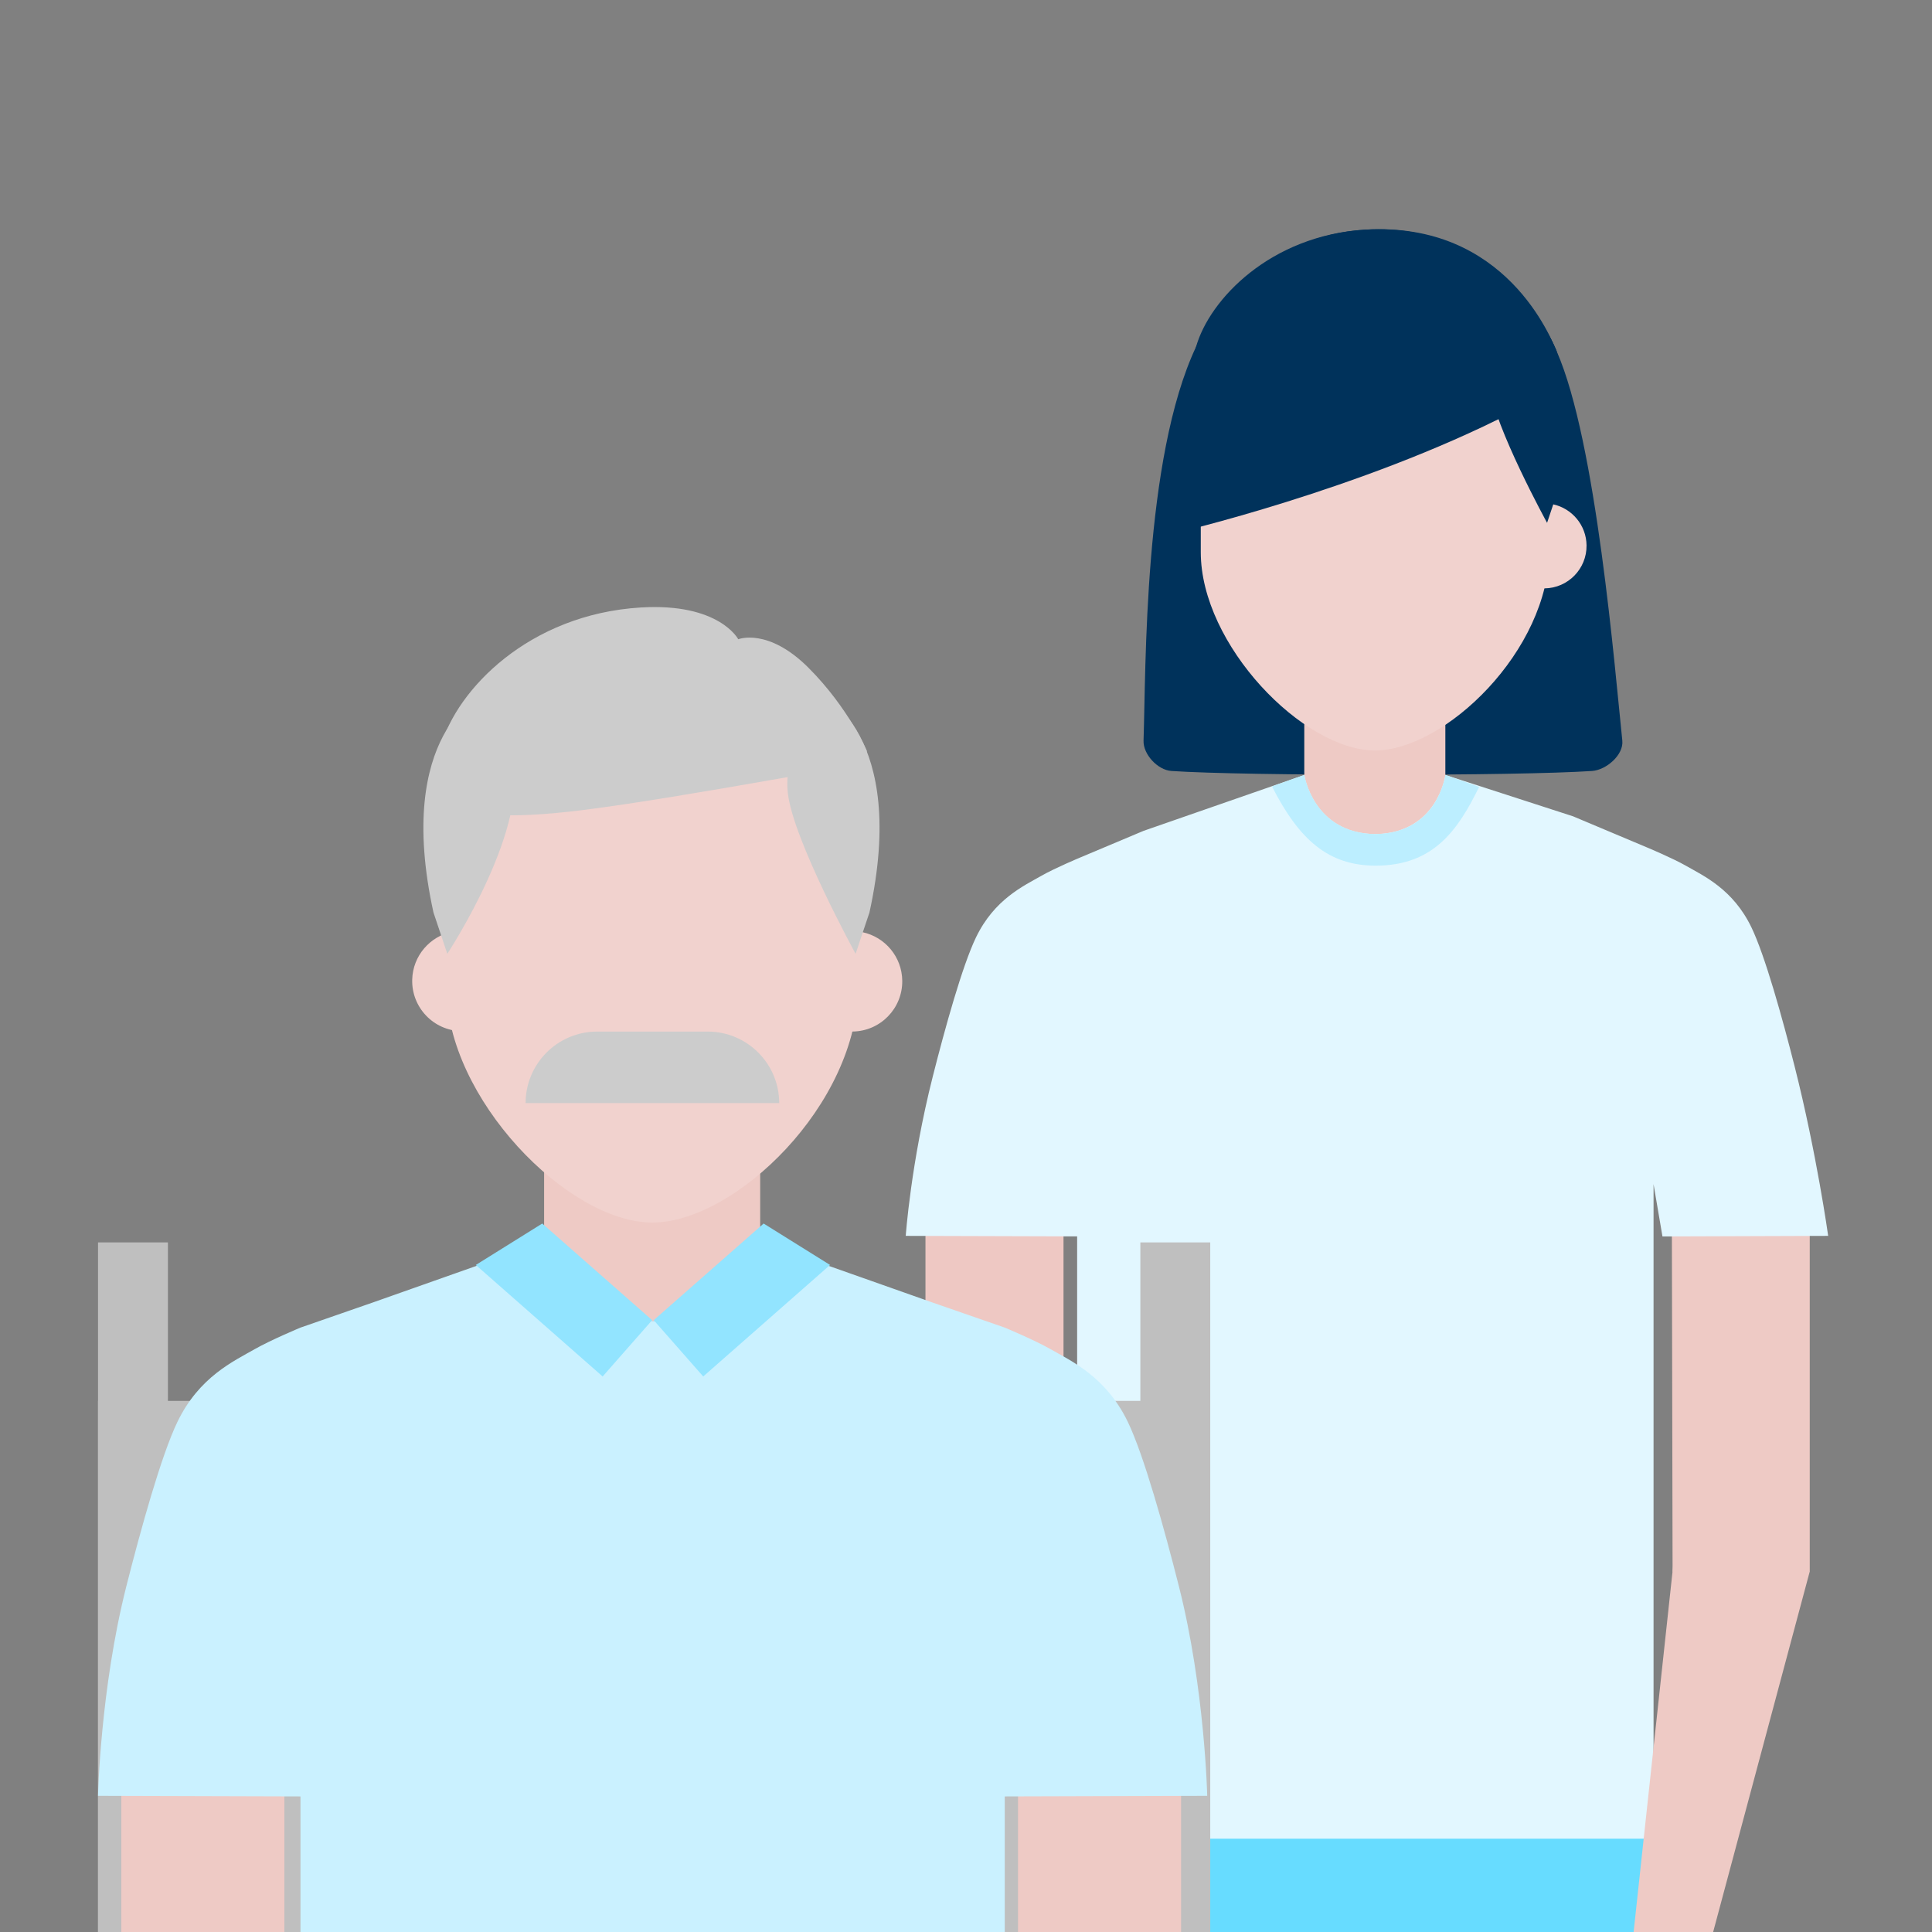 <svg width="240" height="240" viewBox="0 0 240 240" fill="none" xmlns="http://www.w3.org/2000/svg">
<rect x="0" y="0" width="240" height="240" fill="#808080" stroke="none"/>
<g clip-path="url(#clip0)">
<path fill-rule="evenodd" clip-rule="evenodd" d="M207.665 227.93H129.99V319.382L165.94 317.615L169.81 260.017L173.544 317.701L207.665 319.382V227.93Z" fill="#67DCFF"/>
<path fill-rule="evenodd" clip-rule="evenodd" d="M142.055 92.005C141.996 93.71 143.815 95.658 145.516 95.773C154.802 96.401 188.432 96.401 197.768 95.773C199.539 95.654 201.715 93.77 201.53 92.005C200.598 83.12 198.302 54.844 193.389 43.669C192.734 42.181 187.106 27.467 169.587 28.532C157.801 29.248 151.18 37.561 148.579 43.081C142.028 56.98 142.363 83.021 142.055 92.005Z" fill="#00325B"/>
<path fill-rule="evenodd" clip-rule="evenodd" d="M224.812 142.09H207.664L207.774 195.243H224.812V142.09Z" fill="#EECAC5"/>
<path d="M132.113 142.09H114.965V219.865H132.113V142.09Z" fill="#EEC8C3"/>
<path fill-rule="evenodd" clip-rule="evenodd" d="M170.785 64.863C175.604 64.863 179.547 73.792 179.547 84.705V100.82C179.547 111.733 175.604 120.661 170.785 120.661C165.966 120.661 162.023 111.733 162.023 100.82V84.705C162.023 73.792 165.966 64.863 170.785 64.863Z" fill="#EECAC5"/>
<path fill-rule="evenodd" clip-rule="evenodd" d="M192.54 62.58C192.671 62.599 192.799 62.621 192.926 62.648L192.931 62.65L192.93 62.649C195.282 63.159 197.056 65.237 197.087 67.746C197.121 70.662 194.786 73.055 191.87 73.09C188.954 73.124 186.561 70.789 186.526 67.874C186.505 66.179 187.285 64.661 188.515 63.681C188.37 65.239 188.604 67.169 190.592 67.376L190.556 64.332C190.541 63.099 191.695 62.54 192.54 62.58Z" fill="#F1D2CE"/>
<path fill-rule="evenodd" clip-rule="evenodd" d="M170.816 93.224C161.883 93.224 149.165 80.095 149.165 68.595V51.883C149.165 39.976 158.909 30.234 170.814 30.234H170.816C182.721 30.234 192.465 39.976 192.465 51.883V68.272C192.465 80.875 179.426 93.224 170.816 93.224Z" fill="#F1D2CE"/>
<path fill-rule="evenodd" clip-rule="evenodd" d="M192.183 64.948C192.183 64.948 185.615 52.964 185.06 48.062C184.917 46.803 185.028 45.435 185.534 43.982C188.007 36.874 188.493 37.578 188.493 37.578C188.493 37.578 197.769 41.756 193.64 60.597L192.183 64.948Z" fill="#00325B"/>
<path fill-rule="evenodd" clip-rule="evenodd" d="M145.873 66.243C145.873 66.243 169.024 60.873 187.809 51.236C187.809 51.236 190.251 45.049 193.391 43.664C193.391 43.664 187.108 27.462 169.589 28.527C157.803 29.243 150.238 37.203 148.581 43.076C147.66 46.342 145.873 66.243 145.873 66.243Z" fill="#00325B"/>
<path fill-rule="evenodd" clip-rule="evenodd" d="M133.806 228.407V153.589L112.515 153.525C112.515 153.525 113.138 144.528 115.87 133.737C117.394 127.719 119.549 119.951 121.247 116.435C123.533 111.696 127.176 110.046 129.367 108.793C131.042 107.835 134.186 106.523 134.186 106.523L142.055 103.212L162.023 96.269C162.023 96.269 163.107 103.521 170.836 103.614L171.016 103.61C178.621 103.392 179.548 96.269 179.548 96.269L195.412 101.406L204.626 105.284C204.626 105.284 207.77 106.596 209.445 107.554C211.636 108.807 215.279 110.457 217.566 115.196C219.263 118.713 221.418 126.48 222.942 132.499C225.674 143.289 227.102 153.525 227.102 153.525L206.517 153.596L205.41 147.097V228.407H133.806Z" fill="#E2F7FF"/>
<path fill-rule="evenodd" clip-rule="evenodd" d="M183.743 97.751C181.121 103.1 178.104 107.534 170.889 107.534C165.06 107.534 161.415 104.383 158.009 97.688L162.024 96.269C162.024 96.269 163.133 103.521 170.862 103.614L171.042 103.61C178.647 103.392 179.549 96.269 179.549 96.269L183.743 97.751Z" fill="#BCEEFF"/>
<path fill-rule="evenodd" clip-rule="evenodd" d="M224.812 195.22L208.248 190.781L202.474 244.262L211.055 246.562L224.812 195.22Z" fill="#EECAC5"/>
<path d="M20.859 154.336H12.177V268.134H20.859V154.336Z" fill="#BFBFBF"/>
<path d="M150.34 154.336H141.658V268.134H150.34V154.336Z" fill="#BFBFBF"/>
<path fill-rule="evenodd" clip-rule="evenodd" d="M149.965 292.124V174.023H12.177V292.124H149.965Z" fill="#BFBFBF"/>
<path d="M146.718 209.59H126.46V272.379H146.718V209.59Z" fill="#EECAC5"/>
<path d="M35.327 209.59H15.07V272.379H35.327V209.59Z" fill="#EECAC5"/>
<path fill-rule="evenodd" clip-rule="evenodd" d="M81.011 118.359C88.393 118.359 94.432 128.906 94.432 141.798V160.834C94.432 173.726 88.393 184.273 81.011 184.273C73.631 184.273 67.592 173.726 67.592 160.834V141.798C67.592 128.906 73.631 118.359 81.011 118.359Z" fill="#EECAC5"/>
<path fill-rule="evenodd" clip-rule="evenodd" d="M106.71 115.725C106.864 115.747 107.016 115.773 107.167 115.806L107.172 115.807L107.17 115.807C109.949 116.409 112.045 118.864 112.081 121.828C112.122 125.272 109.363 128.099 105.919 128.14C102.474 128.181 99.647 125.422 99.606 121.979C99.581 119.976 100.503 118.183 101.956 117.025C101.784 118.866 102.061 121.146 104.41 121.391L104.366 117.794C104.349 116.338 105.712 115.678 106.71 115.725Z" fill="#F1D2CE"/>
<path fill-rule="evenodd" clip-rule="evenodd" d="M56.661 115.665C56.507 115.685 56.355 115.709 56.204 115.739L56.199 115.741V115.74C53.413 116.304 51.284 118.73 51.206 121.692C51.117 125.136 53.837 128.001 57.28 128.09C60.724 128.179 63.589 125.459 63.678 122.017C63.73 120.015 62.834 118.209 61.397 117.031C61.544 118.873 61.234 121.15 58.883 121.362L58.976 117.766C59.014 116.311 57.66 115.632 56.661 115.665Z" fill="#F1D2CE"/>
<path fill-rule="evenodd" clip-rule="evenodd" d="M81.047 151.87C70.493 151.87 55.47 136.361 55.47 122.777V103.035C55.47 88.969 66.981 77.461 81.044 77.461H81.047C95.11 77.461 106.62 88.969 106.62 103.035V122.394C106.62 137.282 91.217 151.87 81.047 151.87Z" fill="#F1D2CE"/>
<path fill-rule="evenodd" clip-rule="evenodd" d="M55.566 118.487C55.566 118.487 66.344 102.117 63.422 93.721C60.501 85.324 59.928 86.156 59.928 86.156C59.928 86.156 48.968 91.091 53.846 113.348L55.566 118.487Z" fill="#CCCCCC"/>
<path fill-rule="evenodd" clip-rule="evenodd" d="M106.287 118.487C106.287 118.487 98.528 104.331 97.872 98.541C97.703 97.054 97.835 95.436 98.432 93.721C101.353 85.324 101.927 86.156 101.927 86.156C101.927 86.156 112.885 91.091 108.008 113.348L106.287 118.487Z" fill="#CCCCCC"/>
<path fill-rule="evenodd" clip-rule="evenodd" d="M59.226 100.872C59.226 100.872 62.011 101.951 72.568 100.608C78.8 99.814 87.351 98.38 97.805 96.543C102.855 95.656 106.791 93.753 107.714 93.346C107.714 93.346 105.464 87.985 100.434 82.955C95.403 77.924 91.708 79.411 91.708 79.411C91.708 79.411 89.361 74.87 79.597 75.464C65.674 76.31 56.737 85.713 54.781 92.65C53.692 96.509 59.226 100.872 59.226 100.872Z" fill="#CCCCCC"/>
<path fill-rule="evenodd" clip-rule="evenodd" d="M96.928 155.139C95.516 162.653 88.91 168.336 80.986 168.336C73.251 168.336 66.771 162.919 65.164 155.67L67.031 155.085C67.031 155.085 71.359 163.962 80.539 164.145C89.974 164.333 94.445 154.277 94.445 154.277L96.928 155.139Z" fill="#004E8E"/>
<path fill-rule="evenodd" clip-rule="evenodd" d="M37.328 272.378V223.159L12.177 223.084C12.177 223.084 12.464 209.813 15.691 197.067C17.492 189.957 20.038 180.781 22.043 176.627C24.744 171.029 29.047 169.081 31.635 167.6C33.614 166.468 37.328 164.919 37.328 164.919L46.381 161.776L67.612 154.277C67.612 154.277 71.941 164.014 81.071 164.124L81.284 164.12C90.268 163.863 94.53 154.277 94.53 154.277L115.761 161.776L124.814 164.919C124.814 164.919 128.528 166.468 130.507 167.6C133.094 169.081 137.398 171.029 140.099 176.627C142.104 180.781 144.65 189.957 146.45 197.067C149.678 209.813 149.965 223.084 149.965 223.084L124.814 223.159V272.378H37.328Z" fill="#CAF1FF"/>
<path fill-rule="evenodd" clip-rule="evenodd" d="M99.516 156.027C96.419 162.346 89.658 168.754 81.135 168.754C74.248 168.754 66.924 163.862 62.9 155.952L67.643 154.277C67.643 154.277 71.973 164.014 81.102 164.124L81.315 164.12C90.299 163.863 94.561 154.277 94.561 154.277L99.516 156.027Z" fill="#CAF1FF"/>
<path fill-rule="evenodd" clip-rule="evenodd" d="M96.795 137.032C96.795 132.127 92.813 128.145 87.908 128.145H74.179C69.274 128.145 65.292 132.127 65.292 137.032H96.795Z" fill="#CCCCCC"/>
<path fill-rule="evenodd" clip-rule="evenodd" d="M67.359 151.992L59.106 157.139L74.863 170.991L81.013 163.995L67.359 151.992Z" fill="#92E4FF"/>
<path fill-rule="evenodd" clip-rule="evenodd" d="M94.862 151.992L103.114 157.139L87.357 170.991L81.207 163.995L94.862 151.992Z" fill="#92E4FF"/>
</g>
<defs>
<clipPath id="clip0">
<rect width="240" height="240" fill="white"/>
</clipPath>
</defs>
</svg>
